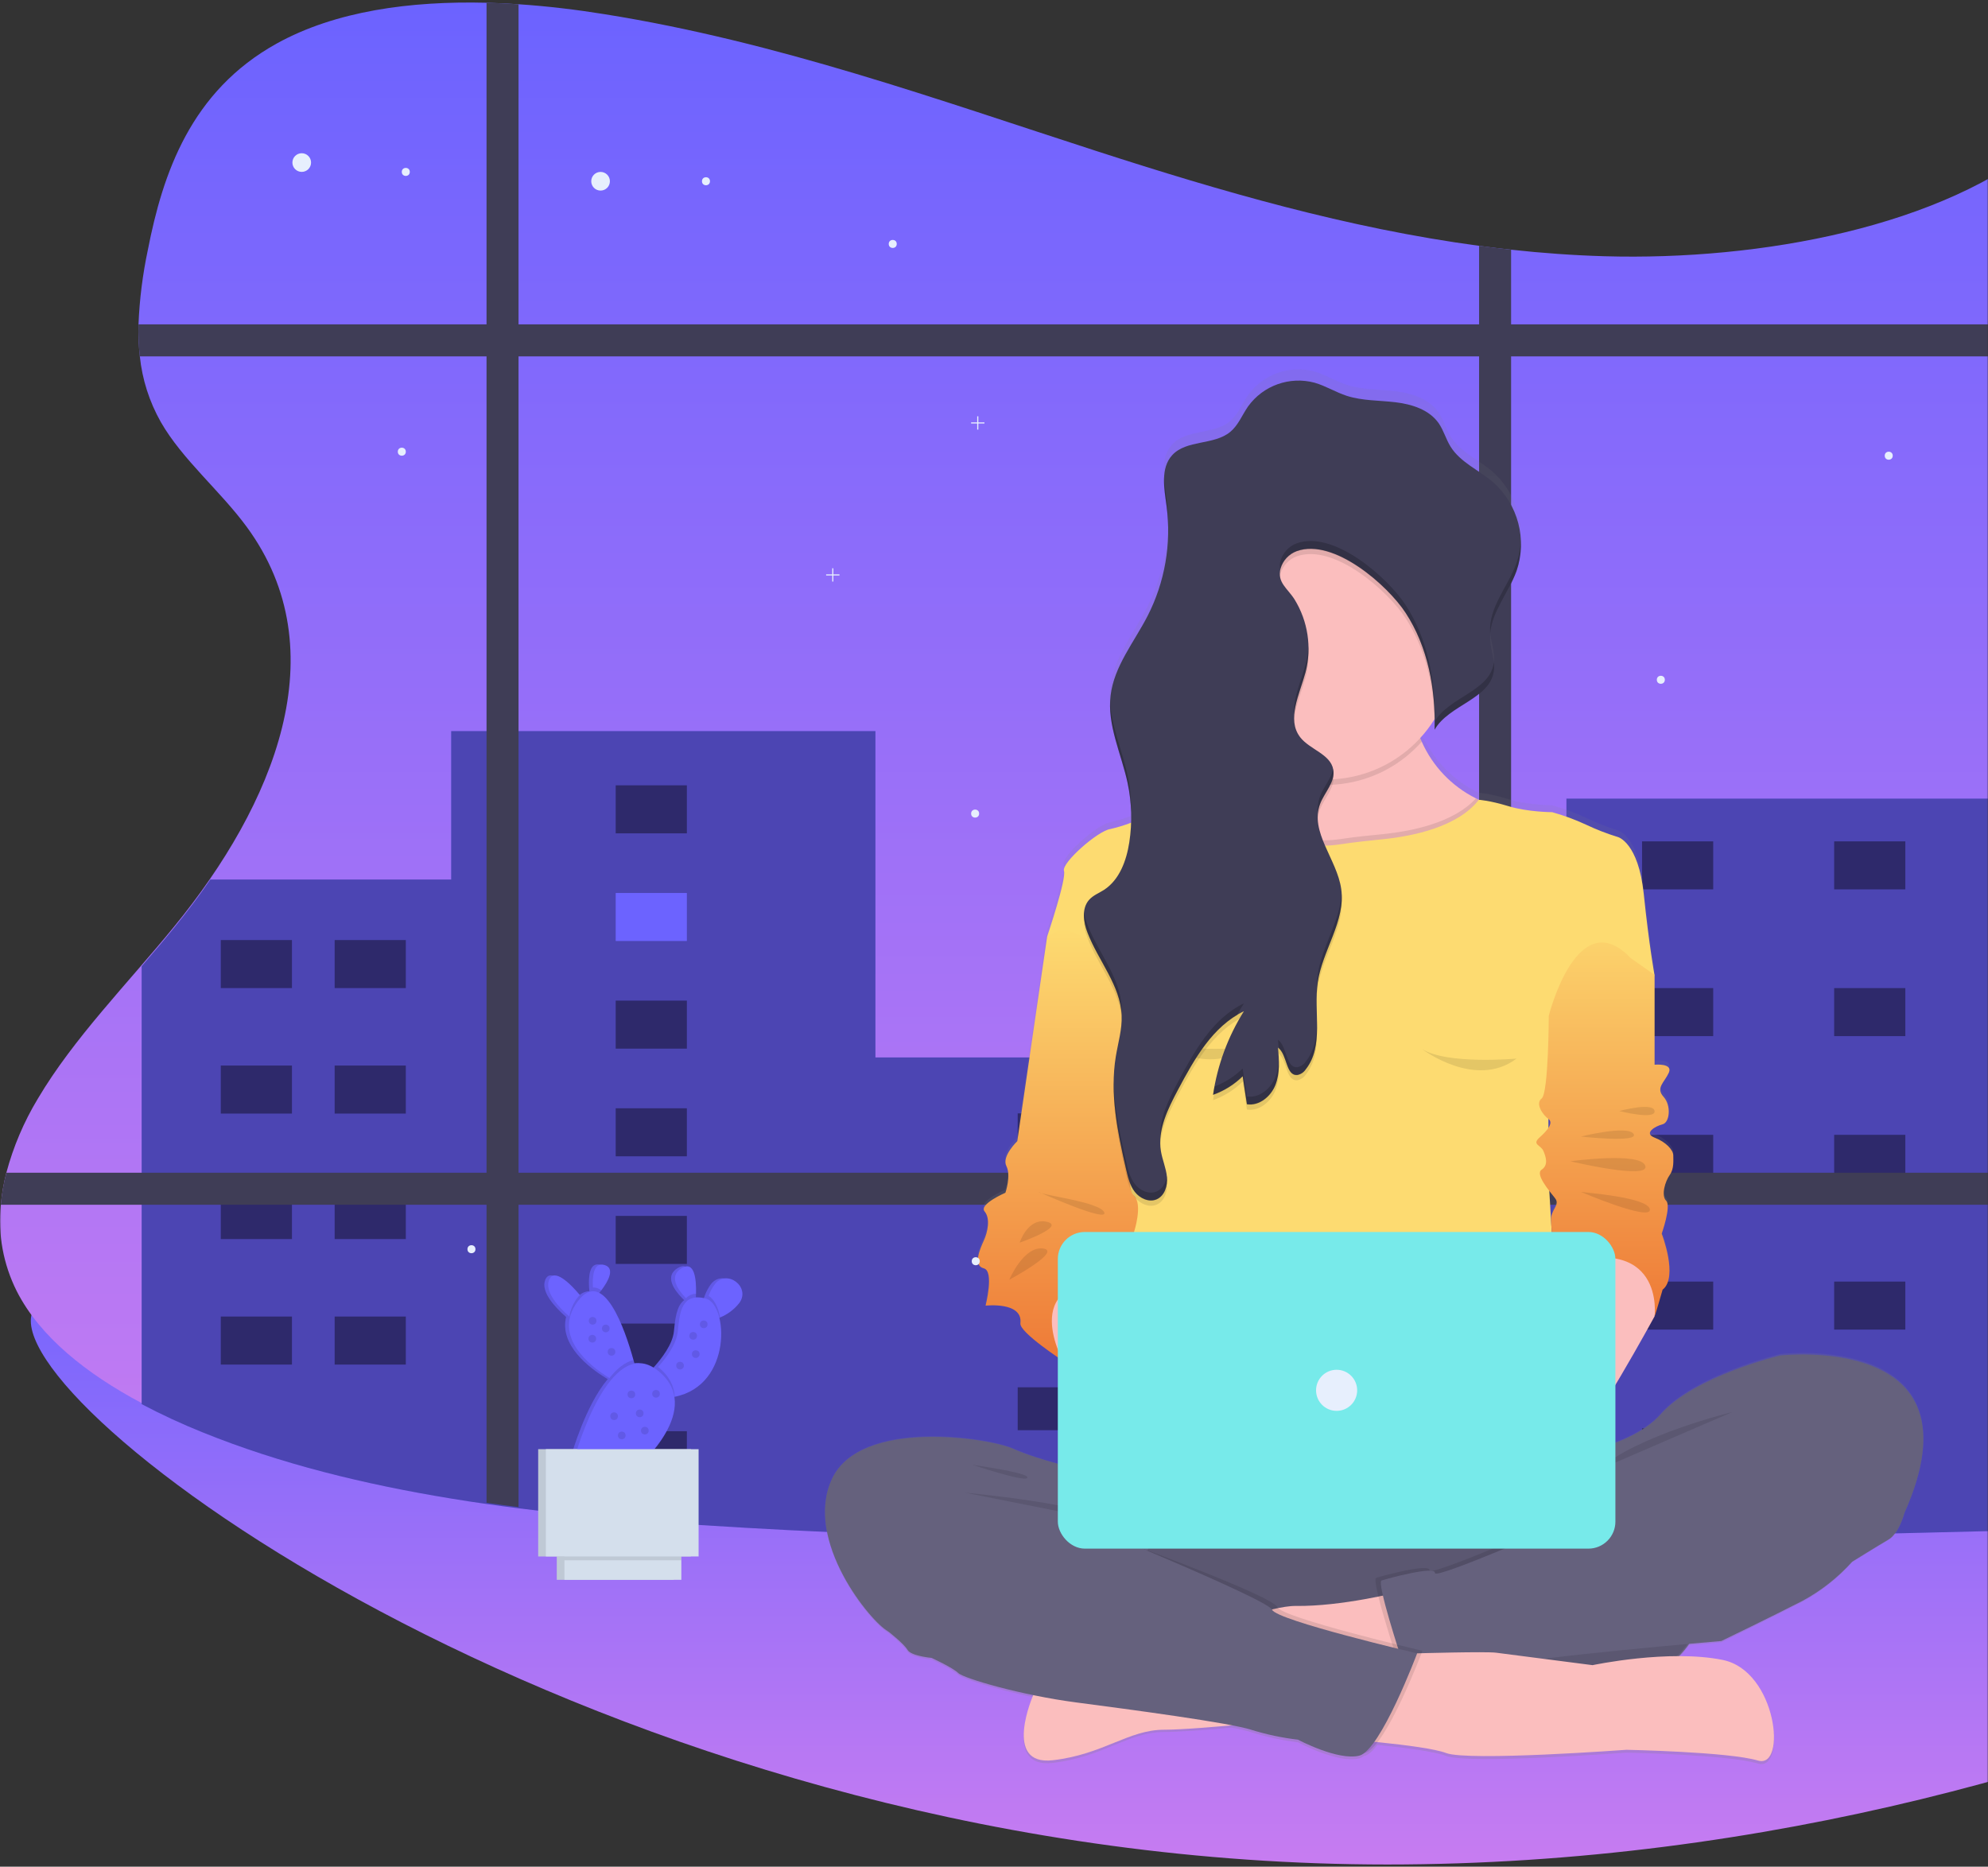 <?xml version="1.0" encoding="UTF-8"?>
<svg width="771px" height="724px" viewBox="0 0 771 724" version="1.1" xmlns="http://www.w3.org/2000/svg" xmlns:xlink="http://www.w3.org/1999/xlink">
    <rect x="0" y="0" width="771" height="724" fill="#333333" stroke="none"/>
    <title>banner</title>
    <defs>
        <rect id="path-1" x="0" y="0" width="771" height="724"></rect>
        <linearGradient x1="50%" y1="0%" x2="50%" y2="100%" id="linearGradient-3">
            <stop stop-color="#6C63FF" offset="0%"></stop>
            <stop stop-color="#C77CF1" offset="100%"></stop>
        </linearGradient>
        <linearGradient x1="50%" y1="0%" x2="50%" y2="100%" id="linearGradient-4">
            <stop stop-color="#6C63FF" offset="0%"></stop>
            <stop stop-color="#C77CF1" offset="100%"></stop>
        </linearGradient>
        <linearGradient x1="50%" y1="100%" x2="50%" y2="0%" id="linearGradient-5">
            <stop stop-color="#808080" stop-opacity="0.251" offset="0%"></stop>
            <stop stop-color="#808080" stop-opacity="0.122" offset="54%"></stop>
            <stop stop-color="#808080" stop-opacity="0.102" offset="100%"></stop>
        </linearGradient>
        <linearGradient x1="50%" y1="0%" x2="50%" y2="100%" id="linearGradient-6">
            <stop stop-color="#FDDB71" offset="0%"></stop>
            <stop stop-color="#EE7A37" offset="100%"></stop>
        </linearGradient>
        <linearGradient x1="50%" y1="0%" x2="50%" y2="100%" id="linearGradient-7">
            <stop stop-color="#FDDB71" offset="0%"></stop>
            <stop stop-color="#EE7A37" offset="100%"></stop>
        </linearGradient>
    </defs>
    <g id="Consumer" stroke="none" stroke-width="1" fill="none" fill-rule="evenodd">
        <g id="banner">
            <mask id="mask-2" fill="white">
                <use xlink:href="#path-1"></use>
            </mask>
            <g id="Mask"></g>
            <g mask="url(#mask-2)" fill-rule="nonzero">
                <path d="M1068.062,522.663 C1068.062,565.48 832.369,723.153 538.013,723.153 C243.657,723.153 11.95,555.125 11.95,512.308 C11.95,469.491 243.658,568.076 538.013,568.076 C832.368,568.076 1068.062,479.807 1068.062,522.663 Z" id="Path" fill="url(#linearGradient-3)"></path>
                <path d="M1070.986,507.29 C1070.339,525.085 1060.429,542.783 1042.345,555.28 C1023.161,568.52 997.434,575.487 971.021,579.936 C966.891,580.631 962.741,581.258 958.601,581.866 C956.488,582.155 954.384,582.445 952.29,582.715 C893.49,590.435 833.459,591.915 773.706,593.33 C711.206,594.874 648.641,596.399 586.07,597.19 L573.66,597.335 C478.723,598.358 383.824,597.499 289.234,592.114 C259.879,590.454 230.234,588.254 201.129,584.548 C196.98,584.04 192.843,583.484 188.719,582.879 C150.119,577.35 112.667,568.867 78.544,555.096 C70.49,551.882 62.613,548.243 54.944,544.196 C33.508,532.815 15.433,518.427 6.488,500.77 C1.285,490.418 -0.857,478.797 0.312,467.27 C0.695,463.079 1.414,458.926 2.464,454.85 C5.154,444.763 9.257,435.107 14.652,426.17 C28.587,402.605 49.518,381.481 67.563,359.353 C106.086,312.193 131.176,252.604 95.625,204.267 C85.425,190.381 70.68,178.212 62.371,163.689 C57.926,155.842 55.152,147.16 54.226,138.189 C53.775,134.065 53.604,129.916 53.715,125.769 C54.109,116.084 55.32,106.45 57.334,96.969 C63.124,67.324 73.942,35.363 107.35,16.869 C130.15,4.247 159.219,0.329 188.69,1.069 C192.823,1.166 196.96,1.359 201.1,1.648 C212.4,2.391 223.633,3.761 234.48,5.508 C301.49,16.208 363.337,38.569 425.773,58.757 C473.309,74.12 522.544,88.489 573.631,95.34 C577.761,95.89 581.891,96.402 586.041,96.845 C598.017,98.157 610.099,99.026 622.277,99.383 C682.889,101.12 753.605,87.996 793.855,53.912 C832.735,20.967 905.655,18.312 958.572,37.989 L959.363,38.289 C963.345,39.807 967.205,41.44 970.943,43.189 C1009.943,61.524 1036.062,92.925 1039.743,125.784 C1040.204,129.865 1040.314,133.978 1040.071,138.078 C1040.076,138.12 1040.076,138.161 1040.071,138.203 C1037.543,178.627 1004.501,212.576 970.948,246.583 C966.798,250.783 962.639,254.983 958.528,259.205 C947.643,270.38 937.095,281.641 927.947,293.231 C923.771,298.484 919.93,303.995 916.447,309.731 C913.245,315.022 910.51,320.582 908.273,326.348 C905.913,332.317 904.397,338.586 903.767,344.973 C902.826,354.129 904.499,363.363 908.592,371.607 L908.679,371.8 C917.634,389.556 936.587,402.14 958.531,413.3 C962.574,415.365 966.731,417.372 970.951,419.36 C994.751,430.593 1020.388,441.024 1039.881,454.892 C1045.136,458.547 1050.04,462.682 1054.53,467.244 C1056.358,469.136 1058.084,471.124 1059.702,473.198 C1066.82,482.191 1070.78,493.277 1070.973,504.744 C1070.986,505.052 1070.986,506.711 1070.986,507.29 Z" id="Path" fill="url(#linearGradient-4)"></path>
                <path d="M1040.126,138.098 C1040.131,138.14 1040.131,138.181 1040.126,138.223 L54.227,138.223 C53.776,134.099 53.606,129.95 53.716,125.803 L1039.798,125.803 C1040.252,129.884 1040.369,133.997 1040.126,138.097 L1040.126,138.098 Z" id="Path" fill="#3F3D56"></path>
                <circle id="Oval" fill="#E7EFFD" cx="232.917" cy="70.297" r="3.619"></circle>
                <circle id="Oval" fill="#E7EFFD" cx="117.02" cy="63.05" r="3.619"></circle>
                <circle id="Oval" fill="#E7EFFD" cx="273.795" cy="70.297" r="1.554"></circle>
                <circle id="Oval" fill="#E7EFFD" cx="157.377" cy="66.678" r="1.554"></circle>
                <circle id="Oval" fill="#E7EFFD" cx="155.833" cy="175.193" r="1.554"></circle>
                <circle id="Oval" fill="#E7EFFD" cx="346.228" cy="94.615" r="1.554"></circle>
                <path d="M1070.986,505.573 L1070.986,507.291 C1070.494,525.221 1060.564,543.102 1042.345,555.691 C1023.161,568.931 997.434,575.898 971.021,580.347 C966.891,581.042 962.741,581.669 958.601,582.277 C956.488,582.566 954.384,582.856 952.29,583.126 C937.815,585.056 923.263,586.533 908.662,587.768 C889.072,589.428 869.386,590.576 849.681,591.425 C824.381,592.535 799.028,593.162 773.706,593.789 C724.206,595.005 674.677,596.221 625.095,597.06 L607.503,597.349 L586.041,597.638 L573.631,597.783 C495.465,598.613 417.416,598.188 339.501,595.004 C334.316,594.798 329.14,594.573 323.974,594.328 C312.394,593.82 300.814,593.231 289.234,592.562 C266.026,591.25 242.634,589.59 219.493,587.129 C213.356,586.486 207.244,585.775 201.158,584.996 C197.009,584.488 192.872,583.932 188.748,583.327 C184.155,582.684 179.581,581.984 175.026,581.227 C141.251,575.707 108.643,567.717 78.574,555.539 C70.512,552.304 62.623,548.652 54.941,544.597 L54.941,374.756 C59.226,369.786 63.481,364.816 67.573,359.789 C72.495,353.748 77.223,347.524 81.566,341.135 L174.979,341.135 L174.979,283.573 L339.512,283.573 L339.512,410.123 L607.504,410.123 L607.504,309.763 L916.692,309.763 C913.55,314.884 910.841,320.259 908.592,325.83 L908.592,326.37 L908.241,326.37 C905.881,332.339 904.365,338.608 903.735,344.995 C902.794,354.151 904.467,363.385 908.56,371.629 L908.56,372.034 L908.647,372.227 C917.602,389.983 936.555,402.567 958.499,413.727 C962.542,415.792 966.699,417.799 970.919,419.787 C994.475,430.904 1019.854,441.249 1039.27,454.913 L1039.849,455.318 C1044.961,458.864 1049.745,462.863 1054.141,467.265 C1054.286,467.4 1054.411,467.535 1054.541,467.67 C1056.369,469.562 1058.095,471.55 1059.713,473.624 C1066.743,482.51 1070.699,493.438 1070.986,504.765 C1070.986,505.052 1070.986,505.312 1070.986,505.573 Z" id="Path" fill="#6C63FF"></path>
                <path d="M1070.986,505.573 L1070.986,507.291 C1070.494,525.221 1060.564,543.102 1042.345,555.691 C1023.161,568.931 997.434,575.898 971.021,580.347 C966.891,581.042 962.741,581.669 958.601,582.277 C956.488,582.566 954.384,582.856 952.29,583.126 C937.815,585.056 923.263,586.533 908.662,587.768 C889.072,589.428 869.386,590.576 849.681,591.425 C824.381,592.535 799.028,593.162 773.706,593.789 C724.206,595.005 674.677,596.221 625.095,597.06 L607.503,597.349 L586.041,597.638 L573.631,597.783 C495.465,598.613 417.416,598.188 339.501,595.004 C334.316,594.798 329.14,594.573 323.974,594.328 C312.394,593.82 300.814,593.231 289.234,592.562 C266.026,591.25 242.634,589.59 219.493,587.129 C213.356,586.486 207.244,585.775 201.158,584.996 C197.009,584.488 192.872,583.932 188.748,583.327 C184.155,582.684 179.581,581.984 175.026,581.227 C141.251,575.707 108.643,567.717 78.574,555.539 C70.512,552.304 62.623,548.652 54.941,544.597 L54.941,374.756 C59.226,369.786 63.481,364.816 67.573,359.789 C72.495,353.748 77.223,347.524 81.566,341.135 L174.979,341.135 L174.979,283.573 L339.512,283.573 L339.512,410.123 L607.504,410.123 L607.504,309.763 L916.692,309.763 C913.55,314.884 910.841,320.259 908.592,325.83 L908.592,326.37 L908.241,326.37 C905.881,332.339 904.365,338.608 903.735,344.995 C902.794,354.151 904.467,363.385 908.56,371.629 L908.56,372.034 L908.647,372.227 C917.602,389.983 936.555,402.567 958.499,413.727 C962.542,415.792 966.699,417.799 970.919,419.787 C994.475,430.904 1019.854,441.249 1039.27,454.913 L1039.849,455.318 C1044.961,458.864 1049.745,462.863 1054.141,467.265 C1054.286,467.4 1054.411,467.535 1054.541,467.67 C1056.369,469.562 1058.095,471.55 1059.713,473.624 C1066.743,482.51 1070.699,493.438 1070.986,504.765 C1070.986,505.052 1070.986,505.312 1070.986,505.573 Z" id="Path" fill="#000000" opacity="0.3"></path>
                <rect id="Rectangle" fill="#000000" opacity="0.4" x="85.628" y="364.604" width="27.599" height="18.625"></rect>
                <rect id="Rectangle" fill="#000000" opacity="0.4" x="129.787" y="364.604" width="27.599" height="18.625"></rect>
                <rect id="Rectangle" fill="#000000" opacity="0.4" x="636.83" y="326.323" width="27.599" height="18.625"></rect>
                <rect id="Rectangle" fill="#000000" opacity="0.4" x="711.338" y="326.323" width="27.599" height="18.625"></rect>
                <rect id="Rectangle" fill="#000000" opacity="0.4" x="636.83" y="383.239" width="27.599" height="18.625"></rect>
                <rect id="Rectangle" fill="#000000" opacity="0.4" x="711.338" y="383.239" width="27.599" height="18.625"></rect>
                <rect id="Rectangle" fill="#000000" opacity="0.4" x="636.83" y="440.145" width="27.599" height="18.625"></rect>
                <rect id="Rectangle" fill="#000000" opacity="0.4" x="711.338" y="440.145" width="27.599" height="18.625"></rect>
                <rect id="Rectangle" fill="#000000" opacity="0.4" x="636.83" y="497.061" width="27.599" height="18.625"></rect>
                <rect id="Rectangle" fill="#000000" opacity="0.4" x="711.338" y="497.061" width="27.599" height="18.625"></rect>
                <rect id="Rectangle" fill="#000000" opacity="0.4" x="636.83" y="553.977" width="27.599" height="18.625"></rect>
                <rect id="Rectangle" fill="#000000" opacity="0.4" x="711.338" y="553.977" width="27.599" height="18.625"></rect>
                <rect id="Rectangle" fill="#000000" opacity="0.4" x="238.784" y="304.591" width="27.599" height="18.625"></rect>
                <rect id="Rectangle" fill="#6C63FF" x="238.784" y="346.346" width="27.599" height="18.625"></rect>
                <rect id="Rectangle" fill="#000000" opacity="0.4" x="238.784" y="388.093" width="27.599" height="18.625"></rect>
                <rect id="Rectangle" fill="#000000" opacity="0.4" x="238.784" y="429.848" width="27.599" height="18.625"></rect>
                <rect id="Rectangle" fill="#000000" opacity="0.4" x="238.784" y="471.594" width="27.599" height="18.625"></rect>
                <rect id="Rectangle" fill="#000000" opacity="0.4" x="238.784" y="513.35" width="27.599" height="18.625"></rect>
                <rect id="Rectangle" fill="#000000" opacity="0.4" x="238.784" y="555.096" width="27.599" height="18.625"></rect>
                <rect id="Rectangle" fill="#000000" opacity="0.4" x="85.628" y="413.279" width="27.599" height="18.625"></rect>
                <rect id="Rectangle" fill="#000000" opacity="0.4" x="129.787" y="413.279" width="27.599" height="18.625"></rect>
                <rect id="Rectangle" fill="#000000" opacity="0.4" x="85.628" y="461.954" width="27.599" height="18.625"></rect>
                <rect id="Rectangle" fill="#000000" opacity="0.4" x="129.787" y="461.954" width="27.599" height="18.625"></rect>
                <rect id="Rectangle" fill="#000000" opacity="0.4" x="85.628" y="510.629" width="27.599" height="18.625"></rect>
                <rect id="Rectangle" fill="#000000" opacity="0.4" x="129.787" y="510.629" width="27.599" height="18.625"></rect>
                <rect id="Rectangle" fill="#000000" opacity="0.4" x="394.691" y="431.827" width="137.977" height="16.646"></rect>
                <rect id="Rectangle" fill="#000000" opacity="0.4" x="394.691" y="484.941" width="137.977" height="16.646"></rect>
                <rect id="Rectangle" fill="#000000" opacity="0.4" x="394.691" y="538.064" width="137.977" height="16.646"></rect>
                <path d="M201.101,1.666 L201.101,584.529 C196.952,584.021 192.815,583.465 188.691,582.86 L188.691,1.086 C192.831,1.166 196.961,1.376 201.101,1.666 Z" id="Path" fill="#3F3D56"></path>
                <path d="M586.042,96.849 L586.042,597.209 L573.632,597.354 L573.632,95.329 C577.765,95.889 581.902,96.396 586.042,96.849 Z" id="Path" fill="#3F3D56"></path>
                <path d="M1054.533,467.262 L0.312,467.262 C0.695,463.071 1.414,458.918 2.464,454.842 L1039.922,454.842 C1045.171,458.515 1050.062,462.673 1054.533,467.262 L1054.533,467.262 Z" id="Path" fill="#3F3D56"></path>
                <polygon id="Path" fill="#E7EFFD" points="325.567 222.768 323.193 222.768 323.193 220.394 322.768 220.394 322.768 222.768 320.395 222.768 320.395 223.193 322.769 223.193 322.769 225.567 323.194 225.567 323.194 223.193 325.568 223.193"></polygon>
                <polygon id="Path" fill="#E7EFFD" points="381.798 163.825 379.424 163.825 379.424 161.451 378.986 161.451 378.986 163.825 376.626 163.825 376.626 164.259 378.986 164.259 378.986 166.623 379.42 166.623 379.42 164.259 381.794 164.259"></polygon>
                <circle id="Oval" fill="#E7EFFD" cx="378.18" cy="315.554" r="1.554"></circle>
                <circle id="Oval" fill="#E7EFFD" cx="732.501" cy="176.747" r="1.554"></circle>
                <circle id="Oval" fill="#E7EFFD" cx="644.116" cy="263.655" r="1.554"></circle>
                <path d="M690.333,525.162 C690.333,525.162 657.224,533.172 644.119,548.162 C639.728,553.17 633.219,556.779 626.488,559.356 L626.488,536.746 C634.063,524.027 641.696,509.88 641.696,509.88 C642.043,509.185 644.803,499.429 644.803,499.429 C651.018,494.546 644.456,477.485 644.456,477.485 C644.456,477.485 648.256,466.685 646.183,464.593 C644.11,462.501 645.836,456.931 647.563,454.493 C649.29,452.055 648.943,448.915 648.943,446.831 C648.943,444.747 646.183,441.601 641.696,439.864 C637.209,438.127 642.043,435.338 644.803,434.634 C647.563,433.93 648.258,427.319 645.15,423.834 C642.042,420.349 645.497,418.266 647.215,414.434 C648.933,410.602 641.666,411.298 641.666,411.298 L641.666,376.069 L641.666,376.069 C641.666,376.069 639.591,364.576 637.526,344.369 C635.461,324.162 627.519,322.077 627.519,322.077 C623.265,320.756 619.114,319.124 615.099,317.194 C610.873,315.213 606.492,313.583 601.999,312.321 C601.999,312.321 592.687,312.321 585.092,309.986 C577.497,307.651 573.56,307.486 573.56,307.486 L572.315,306.868 C562.975,302.118 555.576,294.271 551.384,284.668 C551.172,284.185 550.979,283.703 550.784,283.24 C552.846,280.98 554.691,278.531 556.294,275.925 L556.294,279.959 L556.294,279.959 L556.294,280.046 C561.794,270.328 577.756,268.109 579.271,257.011 C579.34,256.506 579.375,255.996 579.377,255.486 L579.377,254.299 C579.177,251.199 578.113,248.113 577.91,244.987 C577.842,244.091 577.842,243.191 577.91,242.295 L577.91,242.353 C578.624,233.736 585.119,226.237 588.091,217.871 C588.891,215.621 589.412,213.281 589.645,210.904 L589.645,210.836 C589.722,210.122 589.77,209.398 589.79,208.674 L589.79,206.638 C589.607,197.641 585.713,189.119 579.03,183.092 C573.53,178.315 566.263,175.314 562.451,169.07 C560.675,166.17 559.807,162.74 557.867,159.941 C554.219,154.653 547.522,152.501 541.182,151.741 C534.842,150.981 528.328,151.23 522.268,149.241 C517.968,147.832 514.068,145.333 509.723,144.078 C500.034,141.485 489.754,145.192 483.948,153.371 C481.661,156.71 480.165,160.705 477.077,163.311 C470.756,168.657 460.035,166.341 454.496,172.498 C451.456,175.885 451.109,180.498 451.476,185.207 L451.476,185.381 C451.493,185.746 451.528,186.11 451.582,186.471 L451.582,186.982 C451.572,187.168 451.595,187.354 451.65,187.532 C451.843,189.221 452.084,190.9 452.297,192.521 C452.312,192.77 452.341,193.018 452.384,193.264 L452.558,194.779 C452.572,195.147 452.606,195.514 452.658,195.879 C452.697,196.246 452.726,196.844 452.758,197.249 C452.76,197.61 452.783,197.971 452.826,198.33 C453.445,211.19 450.718,223.991 444.913,235.483 C439.692,245.722 431.934,255.159 430.583,266.595 C430.373,268.469 430.321,270.357 430.429,272.24 L430.429,272.906 C430.429,273.128 430.487,273.582 430.516,273.919 C430.545,274.256 430.593,274.701 430.641,275.087 C430.656,275.311 430.685,275.533 430.728,275.753 C430.796,276.264 430.873,276.776 430.96,277.297 L431.018,277.625 C432.388,285.425 435.496,293.065 437.146,300.94 C437.765,303.844 438.177,306.789 438.381,309.751 C438.376,309.77 438.376,309.79 438.381,309.809 C438.439,310.774 438.487,311.691 438.516,312.636 L438.516,316.496 C435.896,317.503 433.211,318.328 430.478,318.966 C425.653,319.661 411.496,332.206 412.529,335.371 C413.562,338.536 406.199,360.461 405.996,361.127 L405.996,361.127 L394.416,441.227 C394.416,441.227 388.269,447.152 390.189,450.983 C392.109,454.814 389.813,461.434 389.813,461.434 C389.813,461.434 379.43,465.96 381.736,468.749 C384.042,471.538 382.991,476.759 381.408,480.242 C379.825,483.725 377.23,489.998 381.408,491.042 C385.586,492.086 382.122,505.681 382.122,505.681 C382.122,505.681 396.684,504.002 395.632,512.648 C395.285,515.398 405.813,522.964 410.204,525.994 L410.204,567.624 C404.323,566.086 398.56,564.128 392.959,561.766 C383.994,557.587 333.63,549.578 322.591,573.616 C311.552,597.654 337.771,629.702 344.323,633.186 C344.323,633.186 350.538,638.059 351.918,640.501 C353.298,642.943 361.23,643.637 361.23,643.637 C361.23,643.637 369.51,647.497 371.575,649.553 C373.1,651.097 385.712,655.102 400.66,658.238 L400.66,658.238 C400.66,658.238 388.588,686.03 408.284,683.743 C427.98,681.456 437.572,671.758 451.458,671.758 C457.007,671.758 467.313,670.976 477.687,670.05 C480.293,670.511 482.87,671.12 485.407,671.874 C491.252,673.712 497.254,675.004 503.337,675.734 C503.337,675.734 518.864,684.091 527.144,681.997 C527.827,681.805 528.463,681.477 529.016,681.032 L529.209,681.032 C530.714,680.656 532.423,679.102 534.198,676.757 C544.552,677.819 556.398,679.324 560.798,681.042 C569.377,684.352 630.742,679.768 630.742,679.768 C630.742,679.768 670.384,680.55 681.742,683.985 C693.1,687.42 689.066,648.907 668.106,644.574 C662.511,643.452 656.819,642.89 651.113,642.895 C652.565,641.398 653.891,639.784 655.079,638.07 C662.625,637.385 667.624,636.96 667.624,636.96 C667.624,636.96 687.624,627.204 699.016,621.279 C706.286,617.324 712.816,612.14 718.316,605.955 C718.316,605.955 728.316,599.683 732.453,597.27 C736.59,594.857 738.658,586.819 738.658,586.819 C770.011,515.744 690.333,525.162 690.333,525.162 Z M600.507,436.011 L600.507,432.498 C601.626,433.289 601.462,434.534 600.507,435.998 L600.507,436.011 Z M600.835,460.648 C601.675,461.748 602.485,462.748 603.064,463.548 C605.293,466.448 601.264,467.794 601.549,472.59 C601.617,473.661 601.713,475.157 601.81,476.817 L601.81,476.817 C601.385,469.898 601.038,464.204 600.835,460.643 L600.835,460.648 Z" id="Shape" fill="url(#linearGradient-5)"></path>
                <path d="M421.286,570.585 C421.286,570.585 401.986,566.098 393.002,561.958 C384.018,557.818 333.673,549.886 322.631,573.697 C311.589,597.508 337.811,629.223 344.363,632.678 C350.915,636.133 414.731,588.853 414.731,588.853 L465.066,610.083 L474.716,577.138 L421.286,570.585 Z" id="Path" fill="#65617D"></path>
                <rect id="Rectangle" fill="#65617D" x="442.584" y="577.137" width="219.124" height="76.226" rx="36.83"></rect>
                <path d="M661.708,615.245 C661.715,622.743 659.506,630.075 655.358,636.321 C653.948,638.438 652.331,640.409 650.533,642.208 C643.394,649.369 633.695,653.389 623.584,653.378 L480.702,653.378 C467.037,653.447 454.381,646.197 447.528,634.375 C440.676,622.552 440.676,607.967 447.528,596.144 C454.381,584.322 467.037,577.072 480.702,577.141 L623.59,577.141 C644.638,577.141 661.702,594.202 661.708,615.25 L661.708,615.245 Z" id="Path" fill="#000000" opacity="0.1"></path>
                <path d="M542.404,617.474 C542.404,617.474 520.431,623.119 502.504,622.868 C484.577,622.617 400.704,657.468 400.704,657.468 C400.704,657.468 388.632,684.99 408.328,682.713 C428.024,680.436 437.616,670.882 451.502,670.882 C465.388,670.882 509.074,666.057 509.074,666.057 L551.11,635.003 L542.404,617.474 Z" id="Path" fill="#FBBEBE"></path>
                <path d="M556.156,357.762 L516.745,365.53 L514.188,366.041 C514.188,366.041 483.028,357.761 481.995,357.066 C480.962,356.371 452.678,318.266 452.678,318.266 C452.678,318.266 466.978,318.42 478.212,311.945 C478.617,311.713 479.012,311.462 479.412,311.221 C484.35,308.241 488.101,303.64 490.024,298.202 C490.224,297.633 490.4,297.044 490.564,296.426 C491.764,291.813 491.838,286.226 490.236,279.461 C486.376,263.374 495.254,258.945 507.017,259.331 C524.011,259.891 547.142,270.496 547.142,270.496 C547.441,275.909 548.672,281.231 550.78,286.226 C550.963,286.689 551.166,287.191 551.38,287.635 C555.6,297.159 562.999,304.92 572.311,309.589 L573.556,310.207 C574.81,310.807 576.133,311.375 577.503,311.886 C607.552,323.272 556.156,357.762 556.156,357.762 Z" id="Path" fill="#FBBEBE"></path>
                <path d="M551.417,287.635 C535.977,305.115 510.46,309.509 490.062,298.202 C491.762,293.261 492.079,287.114 490.274,279.462 C480.962,240.138 547.209,270.497 547.209,270.497 C547.536,276.421 548.963,282.233 551.417,287.635 L551.417,287.635 Z" id="Path" fill="#000000" opacity="0.1"></path>
                <path d="M563.856,252.702 C563.872,261.995 561.263,271.104 556.329,278.979 C554.723,281.562 552.878,283.988 550.819,286.226 C542.127,295.752 530.054,301.501 517.179,302.244 C516.214,302.312 515.179,302.344 514.179,302.344 C486.748,302.344 464.51,280.106 464.51,252.675 C464.51,225.244 486.748,203.006 514.179,203.006 C541.61,203.006 563.848,225.244 563.848,252.675 L563.856,252.702 Z" id="Path" fill="#FBBEBE"></path>
                <path d="M556.156,357.762 L516.745,365.53 L514.188,366.041 C514.188,366.041 483.028,357.761 481.995,357.066 C480.962,356.371 452.678,318.266 452.678,318.266 C452.678,318.266 466.978,318.42 478.212,311.945 C478.617,311.713 479.012,311.462 479.412,311.221 C482.982,315.081 494.669,325.995 513.033,325.921 C515.391,325.922 517.745,325.751 520.078,325.41 C525.617,324.561 531.205,324.01 536.778,323.48 C547.461,322.361 563.798,319.118 572.378,309.68 L573.623,310.298 C574.877,310.898 576.2,311.466 577.57,311.977 C607.552,323.276 556.156,357.762 556.156,357.762 Z" id="Path" fill="#000000" opacity="0.1"></path>
                <path d="M600.652,458.481 C600.99,466.076 606.519,551.614 606.519,551.614 L434.391,551.614 L435.559,497.757 L436.524,454.679 L436.833,440.542 L438.213,391.568 L433.224,387.168 L406.107,363.273 L406.107,363.273 C406.307,362.636 413.663,340.837 412.64,337.768 C411.617,334.699 425.754,322.251 430.589,321.556 C433.337,320.918 436.039,320.096 438.676,319.095 C446.811,316.195 457.667,312.031 458.864,312.687 C460.553,313.594 477.479,312.021 478.164,311.954 L478.164,311.954 C478.164,311.954 490.651,328.099 512.964,328.002 C515.313,327.99 517.658,327.803 519.98,327.442 C525.519,326.593 531.107,326.042 536.68,325.464 C547.903,324.296 565.35,320.774 573.524,310.217 C573.524,310.217 577.471,310.381 585.056,312.687 C592.641,314.993 601.963,315.003 601.963,315.003 C606.453,316.253 610.835,317.867 615.063,319.828 C619.08,321.735 623.231,323.348 627.483,324.653 C627.483,324.653 635.415,326.718 637.49,346.723 C639.565,366.728 641.659,378.115 641.659,378.115 L600.652,413.637 C600.652,413.637 600.314,450.857 600.652,458.481 Z" id="Path" fill="#FDDB71"></path>
                <polygon id="Path" fill="#FBBEBE" points="406.116 518.156 412.147 527.816 434.738 535.777 450.265 507.464 435.954 497.804 413.016 488.839 399.916 496.424"></polygon>
                <path d="M598.926,565.75 C598.926,565.75 631.003,563.337 644.117,548.505 C657.231,533.673 690.326,525.741 690.326,525.741 C690.326,525.741 770.007,516.429 738.576,586.797 C738.576,586.797 736.511,594.729 732.376,597.142 C728.241,599.555 718.239,605.769 718.239,605.769 L595.846,595.077 L598.926,565.75 Z" id="Path" fill="#65617D"></path>
                <path d="M661.708,615.245 C661.715,622.743 659.506,630.075 655.358,636.321 C634.765,638.145 589.158,642.43 579.615,645.093 C567.89,648.345 544.161,642.68 541.565,642.044 L541.324,641.986 C541.324,641.986 536.75,628.109 534.569,619.231 C533.604,615.197 533.092,612.196 533.729,611.974 C535.804,611.289 554.776,606.107 554.429,609.074 C554.082,612.041 611.364,586.826 611.364,586.826 L613.12,608.905 C618.939,615.564 661.708,605.663 661.708,615.245 Z" id="Path" fill="#000000" opacity="0.1"></path>
                <path d="M720.689,596.795 L718.276,605.77 C712.765,611.901 706.236,617.034 698.976,620.94 C687.589,626.807 667.584,636.467 667.584,636.467 C667.584,636.467 594.118,642.672 581.698,646.117 C569.278,649.562 543.407,643.01 543.407,643.01 C543.407,643.01 533.757,613.693 535.822,612.998 C537.887,612.303 556.859,607.14 556.522,610.098 C556.185,613.056 613.457,587.845 613.457,587.845 L720.689,596.795 Z" id="Path" fill="#65617D"></path>
                <path d="M516.137,674.13 C516.137,674.13 552.248,676.649 560.837,679.92 C569.426,683.191 630.781,678.665 630.781,678.665 C630.781,678.665 670.423,679.437 681.781,682.834 C693.139,686.231 689.105,648.094 668.145,643.819 C647.185,639.544 617.645,645.836 617.645,645.836 C617.645,645.836 584.314,641.542 580.27,641.011 C576.226,640.48 549.602,641.252 549.602,641.252 L516.137,674.13 Z" id="Path" fill="#FBBEBE"></path>
                <path d="M374.233,578.932 C374.233,578.932 421.962,583.226 435.086,591.052 L374.233,578.932 Z" id="Path" fill="#000000" opacity="0.1"></path>
                <path d="M671.937,547.627 C671.937,547.627 634.562,556.717 619.914,570.092 L671.937,547.627 Z" id="Path" fill="#000000" opacity="0.1"></path>
                <path d="M377.012,568.076 C377.774,568.327 398.985,571.106 398.474,573.123 C397.963,575.14 377.012,568.076 377.012,568.076 Z" id="Path" fill="#000000" opacity="0.1"></path>
                <path d="M343.68,621.286 L346.44,631.64 C346.44,631.64 352.64,636.465 354.025,638.878 C355.41,641.291 363.337,641.985 363.337,641.985 C363.337,641.985 371.617,645.777 373.692,647.843 C375.767,649.909 398.174,656.47 419.221,659.23 C440.268,661.99 479.235,667.162 487.514,669.922 C493.364,671.736 499.369,673.005 505.453,673.714 C505.453,673.714 520.97,681.994 529.253,679.929 C537.536,677.864 551.67,640.258 551.67,640.258 C551.67,640.258 497.176,627.501 495.449,623.358 C493.722,619.215 441.293,599.908 441.293,599.908 L410.249,600.641 L343.68,621.286 Z" id="Path" fill="#000000" opacity="0.1"></path>
                <path d="M341.606,622.318 L344.366,632.673 C344.366,632.673 350.581,637.498 351.961,639.911 C353.341,642.324 361.273,643.018 361.273,643.018 C361.273,643.018 369.553,646.81 371.618,648.885 C373.683,650.96 396.11,657.503 417.147,660.262 C438.184,663.021 477.17,668.194 485.447,670.954 C491.295,672.763 497.297,674.029 503.377,674.737 C503.377,674.737 518.904,683.007 527.184,680.937 C535.464,678.867 549.601,641.266 549.601,641.266 C549.601,641.266 495.101,628.509 493.38,624.366 C491.659,620.223 414.734,588.852 414.734,588.852 L390.609,583.332 L341.606,622.318 Z" id="Path" fill="#65617D"></path>
                <path d="M412.138,359.827 L406.107,363.282 L394.527,442.615 C394.527,442.615 388.38,448.482 390.3,452.265 C392.22,456.048 389.924,462.61 389.924,462.61 C389.924,462.61 379.541,467.097 381.847,469.857 C384.153,472.617 383.102,477.789 381.519,481.234 C379.936,484.679 377.341,490.884 381.519,491.926 C385.697,492.968 382.233,506.401 382.233,506.401 C382.233,506.401 396.795,504.741 395.743,513.291 C395.309,516.746 412.206,527.766 412.206,527.766 C412.206,527.766 393.006,492.929 436.022,497.754 L439.722,478.116 C439.722,478.116 443.422,467.057 439.722,463.641 C436.022,460.225 440.552,443.81 440.552,443.81 L441.363,372.583 L412.138,359.827 Z" id="Path" fill="url(#linearGradient-6)"></path>
                <path d="M402.768,462.282 C403.53,463.546 426.758,466.142 428.273,470.263 C429.788,474.384 402.768,462.282 402.768,462.282 Z" id="Path" fill="#000000" opacity="0.1"></path>
                <path d="M395.443,481.978 C395.443,481.978 398.599,472.125 406.058,473.891 C413.517,475.657 395.443,481.978 395.443,481.978 Z" id="Path" fill="#000000" opacity="0.1"></path>
                <path d="M391.41,496.366 C391.41,496.366 396.959,483.232 404.534,484.246 C412.109,485.26 391.41,496.366 391.41,496.366 Z" id="Path" fill="#000000" opacity="0.1"></path>
                <path d="M644.114,496.077 L641.692,510.552 C641.692,510.552 616.862,556.091 612.375,556.776 C607.888,557.461 583.425,526.427 583.425,526.427 L576.873,496.068 L602.668,491.175 L614.123,479.856 C614.123,479.856 643.073,482.625 644.114,496.077 Z" id="Path" fill="#FBBEBE"></path>
                <path d="M632.381,371.562 L641.693,378.114 L641.693,412.95 C641.693,412.95 648.94,412.255 647.213,416.057 C645.486,419.859 642.041,421.915 645.148,425.369 C648.255,428.823 647.56,435.369 644.801,436.061 C642.042,436.753 637.216,439.506 641.694,441.233 C646.172,442.96 648.941,446.058 648.941,448.133 C648.941,450.208 649.288,453.305 647.561,455.718 C645.834,458.131 644.116,463.65 646.181,465.725 C648.246,467.8 644.454,478.482 644.454,478.482 C644.454,478.482 651.016,495.389 644.801,500.214 C644.801,500.214 642.041,509.864 641.694,510.559 C641.694,510.559 646.046,476.986 602.65,491.182 C602.65,491.182 601.85,478.382 601.55,473.648 C601.25,468.914 605.294,467.52 603.065,464.693 C600.836,461.866 595.258,455.371 597.893,453.653 C600.528,451.935 599.62,448.828 598.578,446.406 C597.536,443.984 593.898,443.994 597.198,441.06 C600.498,438.126 602.457,435.376 600.518,433.996 C598.579,432.616 595.21,428.119 597.893,426.054 C600.576,423.989 600.653,393.977 600.653,393.977 C600.653,393.977 611.691,349.83 632.381,371.562 Z" id="Path" fill="url(#linearGradient-7)"></path>
                <path d="M628,430.91 C628,430.91 641.259,427.31 641.693,430.91 C642.127,434.51 628,430.91 628,430.91 Z" id="Path" fill="#000000" opacity="0.1"></path>
                <path d="M613.101,440.82 C613.101,440.82 631.282,436.275 633.549,439.807 C635.816,443.339 613.101,440.82 613.101,440.82 Z" id="Path" fill="#000000" opacity="0.1"></path>
                <path d="M609.057,450.412 C609.057,450.412 636.328,446.62 638.094,452.178 C639.86,457.736 609.057,450.412 609.057,450.412 Z" id="Path" fill="#000000" opacity="0.1"></path>
                <path d="M613.101,462.282 C614.114,462.533 639.359,464.299 639.861,469.095 C640.363,473.891 613.101,462.282 613.101,462.282 Z" id="Path" fill="#000000" opacity="0.1"></path>
                <rect id="Rectangle" fill="#77EAEA" x="410.256" y="477.829" width="216.239" height="122.816" rx="10.47"></rect>
                <circle id="Oval" fill="#E7EFFD" cx="518.376" cy="539.242" r="7.971"></circle>
                <path d="M446.463,402.548 C446.463,402.548 467.191,418.393 483.22,406.321 C483.22,406.321 456.123,408.782 446.463,402.548 Z" id="Path" fill="#000000" opacity="0.1"></path>
                <path d="M551.417,406.814 C551.417,406.814 572.136,422.65 588.164,410.577 C588.164,410.578 561.077,413.048 551.417,406.814 Z" id="Path" fill="#000000" opacity="0.1"></path>
                <path d="M563.856,252.702 C563.872,261.995 561.263,271.104 556.329,278.979 C555.914,265.15 552.662,251.312 545.135,239.761 C538.245,229.146 517.295,210.627 502.897,215.79 C499.842,216.909 497.505,219.419 496.605,222.545 C495.177,227.968 499.355,230.265 502.038,234.545 C506.587,241.953 508.365,250.732 507.056,259.326 C506.873,260.483 506.632,261.629 506.332,262.761 C504.064,271.272 498.873,281.009 504.232,287.986 C507.967,292.811 515.995,294.529 517.086,300.531 C517.187,301.098 517.22,301.674 517.186,302.249 C516.935,306.312 513.471,309.892 511.956,313.877 C510.18,318.577 511.184,323.247 513.027,327.966 C515.42,334.123 519.242,340.347 520.168,346.851 C521.094,353.355 519.097,359.396 516.742,365.505 C514.513,371.295 511.917,377.037 511.048,383.068 C509.379,394.532 513.586,407.791 506.368,416.843 C505.634,417.938 504.502,418.704 503.212,418.976 C498.59,419.458 499.352,411.15 495.656,408.361 C496.056,413.186 496.428,418.223 494.691,422.74 C492.954,427.257 488.38,431.097 483.591,430.335 L481.941,419.498 C478.684,422.704 474.764,425.158 470.457,426.687 C472.152,415.163 476.235,404.119 482.442,394.263 C470.293,400.111 463.209,412.772 456.889,424.68 C452.952,432.12 448.87,440.246 450.25,448.554 C450.81,451.941 452.267,455.164 452.585,458.571 C452.903,461.978 451.668,465.963 448.493,467.256 C445.723,468.385 442.493,467.034 440.493,464.776 L440.146,464.361 C439.953,464.11 439.77,463.85 439.596,463.589 C439.251,463.065 438.945,462.517 438.679,461.949 C437.816,459.909 437.169,457.784 436.749,455.609 L436.537,454.644 C433.324,440.544 430.429,426.003 432.783,411.744 C433.651,406.494 435.234,401.283 435.041,395.956 C434.896,392.952 434.284,389.989 433.227,387.174 C430.409,379.28 424.986,372.033 421.898,364.081 C421.864,364.027 421.838,363.968 421.821,363.907 C420.2,359.7 419.399,354.44 422.4,351.063 C423.944,349.316 426.26,348.438 428.19,347.203 C434.19,343.295 436.875,335.874 437.985,328.791 C438.485,325.599 438.736,322.372 438.738,319.141 C446.873,316.241 457.729,312.077 458.926,312.733 C460.615,313.64 477.541,312.067 478.226,312 C483.736,309.038 487.956,304.144 490.076,298.258 C490.276,297.689 490.452,297.1 490.616,296.482 C469.245,284.951 459.345,259.66 467.208,236.685 C475.072,213.711 498.394,199.79 522.348,203.774 C546.302,207.757 563.864,228.475 563.87,252.758 L563.856,252.702 Z" id="Path" fill="#000000" opacity="0.1"></path>
                <path d="M506.332,260.693 C504.055,269.204 498.873,278.941 504.238,285.928 C507.973,290.753 516.001,292.461 517.073,298.473 C517.932,303.298 513.673,307.273 511.958,311.809 C507.866,322.646 518.539,333.3 520.158,344.774 C521.924,357.223 512.853,368.561 511.048,381 C509.379,392.464 513.586,405.714 506.368,414.775 C505.639,415.875 504.504,416.641 503.212,416.908 C498.59,417.4 499.352,409.091 495.656,406.293 C496.056,411.118 496.428,416.155 494.691,420.672 C492.954,425.189 488.38,429.019 483.591,428.267 L481.941,417.42 C478.685,420.627 474.765,423.081 470.457,424.609 C472.153,413.089 476.231,402.049 482.433,392.194 C470.284,398.042 463.21,410.703 456.889,422.601 C452.942,430.041 448.87,438.176 450.24,446.485 C450.8,449.872 452.257,453.085 452.575,456.502 C452.893,459.919 451.658,463.884 448.483,465.187 C445.583,466.393 442.083,464.787 440.136,462.287 C438.189,459.787 437.436,456.603 436.73,453.525 C433.43,439.125 430.351,424.266 432.754,409.694 C433.622,404.435 435.205,399.224 435.012,393.906 C434.597,382.258 425.999,372.676 421.812,361.839 C420.181,357.622 419.39,352.372 422.391,348.995 C423.935,347.248 426.251,346.37 428.181,345.135 C434.174,341.217 436.866,333.806 437.966,326.723 C439.151,319.066 438.932,311.257 437.319,303.679 C434.897,292.34 429.338,281.262 430.719,269.749 C432.07,258.42 439.829,249.079 445.049,238.936 C451.765,225.809 454.343,210.953 452.441,196.331 C451.541,189.531 449.971,181.653 454.583,176.568 C460.122,170.468 470.843,172.768 477.164,167.478 C480.252,164.901 481.748,160.935 484.035,157.635 C489.886,149.518 500.141,145.856 509.81,148.429 C514.153,149.674 518.051,152.144 522.355,153.544 C528.415,155.474 534.9,155.262 541.269,156.024 C547.638,156.786 554.306,158.924 557.954,164.14 C559.884,166.919 560.762,170.306 562.538,173.182 C566.35,179.358 573.616,182.33 579.117,187.068 C588.761,195.666 592.325,209.199 588.169,221.432 C584.888,230.571 577.293,238.657 577.94,248.346 C578.201,252.331 579.87,256.24 579.349,260.187 C577.824,271.178 561.873,273.369 556.363,283 C556.807,267.212 553.777,250.952 545.163,237.722 C538.273,227.107 517.323,208.579 502.925,213.742 C499.874,214.867 497.539,217.374 496.633,220.497 C495.205,225.911 499.383,228.217 502.066,232.497 C507.255,240.927 508.795,251.105 506.332,260.693 Z" id="Path" fill="#3F3D56"></path>
                <g id="Group" opacity="0.2" transform="translate(420.398, 184.939)" fill="#000000">
                    <path d="M18.277,130.45 C18.398,125.491 17.934,120.536 16.897,115.685 C14.842,106.035 10.538,96.585 10.142,86.899 C9.582,97.688 14.629,108.129 16.897,118.744 C17.72,122.594 18.182,126.513 18.277,130.449 L18.277,130.45 Z" id="Path"></path>
                    <path d="M59.387,208.76 C60.227,207.226 61.095,205.701 62.031,204.215 C49.891,210.063 42.808,222.724 36.487,234.632 C32.83,241.512 29.076,249.001 29.635,256.663 C30.098,250.091 33.335,243.684 36.487,237.73 C42.335,226.719 48.84,215.081 59.387,208.76 Z" id="Path"></path>
                    <path d="M32.126,271.166 C31.759,273.772 30.466,276.242 28.092,277.217 C25.192,278.417 21.692,276.817 19.754,274.317 C17.816,271.817 17.042,268.643 16.338,265.555 C13.983,255.268 11.745,244.73 11.513,234.241 C11.281,245.754 13.732,257.353 16.338,268.663 C17.038,271.741 17.805,274.936 19.754,277.425 C21.703,279.914 25.168,281.517 28.092,280.325 C31.267,279.025 32.512,275.056 32.192,271.64 C32.138,271.488 32.115,271.327 32.126,271.166 Z" id="Path"></path>
                    <path d="M87.053,65.389 C86.941,67.866 86.566,70.325 85.934,72.723 C84.255,79.023 80.974,86.011 81.563,92.023 C82.026,86.773 84.535,81.061 85.934,75.801 C86.829,72.406 87.206,68.896 87.053,65.389 Z" id="Path"></path>
                    <path d="M32.618,19.339 C32.698,15.659 32.498,11.978 32.018,8.328 C31.661,5.645 31.207,2.789 31.053,0 C30.831,3.715 31.507,7.72 32.018,11.435 C32.362,14.055 32.563,16.693 32.618,19.335 L32.618,19.339 Z" id="Path"></path>
                    <path d="M96.685,113.629 C96.695,113.543 96.67,113.456 96.617,113.388 C95.884,116.978 92.931,120.259 91.57,123.868 C90.762,126.022 90.471,128.336 90.721,130.623 C90.838,129.374 91.123,128.147 91.57,126.975 C93.278,122.43 97.534,118.416 96.685,113.629 Z" id="Path"></path>
                    <path d="M14.621,205.942 C14.196,194.294 5.608,184.712 1.41,173.875 C0.74,172.169 0.286,170.386 0.059,168.567 C-0.174,171.44 0.29,174.326 1.41,176.982 C5.54,187.674 13.897,197.082 14.573,208.47 C14.621,207.63 14.65,206.781 14.621,205.942 Z" id="Path"></path>
                    <path d="M124.766,49.758 C117.866,39.143 96.926,20.615 82.528,25.778 C79.475,26.902 77.137,29.409 76.228,32.533 C75.888,33.714 75.851,34.962 76.122,36.161 C76.134,35.983 76.17,35.808 76.228,35.64 C77.134,32.514 79.473,30.006 82.528,28.885 C96.928,23.722 117.867,42.279 124.766,52.865 C132.566,64.85 135.777,79.316 135.989,93.665 C136.192,78.272 133.114,62.571 124.766,49.758 Z" id="Path"></path>
                    <path d="M158.927,72.192 C157.412,83.154 141.557,85.364 135.989,94.937 L135.989,98.102 C141.489,88.452 157.451,86.281 158.966,75.289 C159.101,74.209 159.101,73.117 158.966,72.037 C158.958,72.09 158.945,72.142 158.927,72.192 Z" id="Path"></path>
                    <path d="M167.748,33.427 C164.467,42.575 156.872,50.652 157.519,60.351 L157.519,60.776 C158.233,52.236 164.728,44.824 167.7,36.535 C169.038,32.748 169.612,28.733 169.389,24.723 C169.283,27.689 168.73,30.622 167.748,33.423 L167.748,33.427 Z" id="Path"></path>
                    <path d="M85.973,226.825 C85.244,227.927 84.11,228.696 82.817,228.967 C78.195,229.459 78.957,221.15 75.261,218.352 C75.361,219.452 75.444,220.562 75.502,221.672 C78.937,224.644 78.302,232.548 82.817,232.065 C84.111,231.801 85.246,231.034 85.973,229.932 C90.094,224.76 90.489,218.226 90.383,211.442 C90.276,217.093 89.461,222.493 85.973,226.825 Z" id="Path"></path>
                    <path d="M74.287,232.731 C72.531,237.257 67.976,241.088 63.18,240.326 C62.633,236.717 62.086,233.101 61.539,229.479 C58.424,232.536 54.707,234.912 50.625,236.456 C50.413,237.556 50.21,238.666 50.046,239.776 C54.356,238.248 58.279,235.795 61.539,232.587 C62.086,236.209 62.633,239.825 63.18,243.434 C68.005,244.187 72.531,240.365 74.287,235.839 C75.365,232.686 75.795,229.348 75.551,226.025 C75.5,228.315 75.073,230.58 74.287,232.731 Z" id="Path"></path>
                    <path d="M90.653,193.049 C90.281,195.964 90.142,198.903 90.238,201.84 C90.253,199.938 90.392,198.04 90.653,196.156 C92.38,184.296 100.689,173.44 99.936,161.676 C99.27,172.311 92.226,182.241 90.653,193.049 Z" id="Path"></path>
                </g>
                <path d="M275.667,498.142 C274.676,499.503 273.883,500.997 273.312,502.581 C273.167,502.967 273.022,503.411 272.878,503.836 C272.618,503.708 272.342,503.614 272.058,503.556 C270.855,503.25 269.61,503.143 268.372,503.238 C268.372,502.756 268.42,502.273 268.44,501.723 C268.594,496.261 267.948,488.666 262.746,491.88 C257.757,494.987 261.318,500.14 264.541,503.46 C264.821,503.749 265.091,504.01 265.361,504.271 C262.461,506.384 261.868,511.238 261.376,516.324 C260.884,521.41 256.551,526.939 253.714,530.124 C253.434,530.442 253.164,530.732 252.903,531.002 C250.568,529.123 247.537,528.342 244.585,528.86 L244.199,527.451 C241.883,519.084 237.068,504.59 230.93,501.396 L231.741,500.373 C234.347,496.957 237.28,491.891 232.947,490.597 C228.614,489.303 228.218,494.988 228.46,499.282 C228.475,499.789 228.517,500.295 228.585,500.797 C226.831,500.879 225.188,501.678 224.04,503.007 C223.84,502.756 223.615,502.496 223.374,502.216 C219.861,498.057 213.405,491.485 211.456,496.426 C209.642,501.058 215.316,507.041 219.311,510.573 L219.562,510.785 C216.879,521.67 228.575,530.529 234.886,534.408 C235.166,534.591 235.436,534.755 235.697,534.908 C227.012,545.147 221.637,564.35 221.637,564.35 L246.013,568.78 C246.013,568.78 262.158,554.855 260.092,541.76 L260.256,541.76 C276.381,538.527 280.048,521.331 277.539,511.121 L277.819,511.005 C280.755,509.801 283.329,507.856 285.288,505.36 C289.766,499.107 280.299,492.014 275.667,498.142 Z" id="Path" fill="#6C63FF"></path>
                <path d="M275.667,498.142 C274.676,499.503 273.883,500.997 273.312,502.581 C273.167,502.967 273.022,503.411 272.878,503.836 C272.618,503.708 272.342,503.614 272.058,503.556 C270.855,503.25 269.61,503.143 268.372,503.238 C268.372,502.756 268.42,502.273 268.44,501.723 C268.594,496.261 267.948,488.666 262.746,491.88 C257.757,494.987 261.318,500.14 264.541,503.46 C264.821,503.749 265.091,504.01 265.361,504.271 C262.461,506.384 261.868,511.238 261.376,516.324 C260.884,521.41 256.551,526.939 253.714,530.124 C253.434,530.442 253.164,530.732 252.903,531.002 C250.568,529.123 247.537,528.342 244.585,528.86 L244.199,527.451 C241.883,519.084 237.068,504.59 230.93,501.396 L231.741,500.373 C234.347,496.957 237.28,491.891 232.947,490.597 C228.614,489.303 228.218,494.988 228.46,499.282 C228.475,499.789 228.517,500.295 228.585,500.797 C226.831,500.879 225.188,501.678 224.04,503.007 C223.84,502.756 223.615,502.496 223.374,502.216 C219.861,498.057 213.405,491.485 211.456,496.426 C209.642,501.058 215.316,507.041 219.311,510.573 L219.562,510.785 C216.879,521.67 228.575,530.529 234.886,534.408 C235.166,534.591 235.436,534.755 235.697,534.908 C227.012,545.147 221.637,564.35 221.637,564.35 L246.013,568.78 C246.013,568.78 262.158,554.855 260.092,541.76 L260.256,541.76 C276.381,538.527 280.048,521.331 277.539,511.121 L277.819,511.005 C280.755,509.801 283.329,507.856 285.288,505.36 C289.766,499.107 280.299,492.014 275.667,498.142 Z" id="Path" fill="#000000" opacity="0.1"></path>
                <path d="M227.224,505.186 L224.377,513.524 C223.136,512.618 221.941,511.65 220.797,510.624 C216.797,507.131 211.147,501.109 212.942,496.477 C214.872,491.498 221.347,498.069 224.869,502.267 C226.278,503.932 227.224,505.186 227.224,505.186 Z" id="Path" fill="#6C63FF"></path>
                <path d="M233.226,500.438 C232.36,501.573 231.435,502.661 230.456,503.7 C230.21,502.249 230.04,500.787 229.945,499.319 C229.713,495.054 230.157,489.389 234.432,490.634 C238.707,491.879 235.832,497.02 233.226,500.438 Z" id="Path" fill="#6C63FF"></path>
                <path d="M269.935,501.751 C269.835,504.492 269.578,506.682 269.578,506.682 C268.326,505.703 267.14,504.642 266.027,503.507 C262.804,500.168 259.272,495.015 264.242,491.927 C269.441,488.695 270.08,496.289 269.935,501.751 Z" id="Path" fill="#6C63FF"></path>
                <path d="M286.745,505.341 C284.786,507.837 282.212,509.782 279.276,510.986 C278.461,511.343 277.622,511.646 276.767,511.893 L273.418,507.184 C273.773,505.628 274.237,504.1 274.808,502.61 C275.375,501.025 276.168,499.53 277.163,498.171 C281.794,492.014 291.251,499.107 286.745,505.341 Z" id="Path" fill="#6C63FF"></path>
                <path d="M224.868,502.253 C226.277,503.913 227.223,505.153 227.223,505.153 L224.376,513.491 C223.135,512.585 221.94,511.617 220.796,510.591 C221.239,507.922 222.339,505.406 223.996,503.267 C224.288,502.919 224.579,502.581 224.868,502.253 Z" id="Path" fill="#000000" opacity="0.1"></path>
                <path d="M233.226,500.438 C232.36,501.573 231.435,502.661 230.456,503.7 C230.21,502.249 230.04,500.787 229.945,499.319 C231.129,499.339 232.276,499.731 233.226,500.438 L233.226,500.438 Z" id="Path" fill="#000000" opacity="0.1"></path>
                <path d="M247.218,533.5 L240.145,536.617 C238.852,535.971 237.592,535.259 236.372,534.484 C228.932,529.91 213.972,518.397 224.001,504.82 C234.03,491.243 242.394,515.589 245.685,527.498 C246.688,531.058 247.218,533.5 247.218,533.5 Z" id="Path" fill="#6C63FF"></path>
                <path d="M266.026,503.511 C267.056,502.448 268.455,501.819 269.934,501.755 C269.834,504.496 269.577,506.686 269.577,506.686 C268.325,505.707 267.139,504.646 266.026,503.511 L266.026,503.511 Z" id="Path" fill="#000000" opacity="0.1"></path>
                <path d="M279.276,510.986 C278.461,511.343 277.622,511.646 276.767,511.893 L273.418,507.18 C273.773,505.624 274.237,504.096 274.808,502.606 C276.969,503.874 278.561,507.02 279.276,510.986 Z" id="Path" fill="#000000" opacity="0.1"></path>
                <path d="M261.703,541.741 C261.317,541.818 260.912,541.895 260.516,541.953 C236.787,545.562 252.69,532.753 252.69,532.753 C252.69,532.753 253.761,531.788 255.209,530.167 C258.109,527.002 262.379,521.482 262.871,516.367 C263.614,508.647 264.471,501.458 273.554,503.581 C282.459,505.669 284.159,537.244 261.703,541.741 Z" id="Path" fill="#6C63FF"></path>
                <rect id="Rectangle" fill="#D4DFEC" x="215.933" y="600.819" width="45.336" height="11.918"></rect>
                <rect id="Rectangle" fill="#D4DFEC" x="208.724" y="562.073" width="59.232" height="41.601"></rect>
                <rect id="Rectangle" fill="#000000" opacity="0.1" x="215.933" y="600.819" width="45.336" height="11.918"></rect>
                <rect id="Rectangle" fill="#000000" opacity="0.1" x="208.724" y="562.073" width="59.232" height="41.601"></rect>
                <rect id="Rectangle" fill="#D4DFEC" x="218.905" y="600.819" width="45.336" height="11.918"></rect>
                <path d="M245.684,527.497 C246.649,531.058 247.218,533.497 247.218,533.497 L240.145,536.614 C238.852,535.968 237.592,535.256 236.372,534.481 C239.142,530.952 242.268,528.317 245.684,527.497 Z" id="Path" fill="#000000" opacity="0.1"></path>
                <path d="M261.703,541.74 C261.317,541.817 260.912,541.894 260.516,541.952 C236.787,545.561 252.69,532.752 252.69,532.752 C252.69,532.752 253.761,531.787 255.209,530.166 C259.638,533.712 261.452,537.707 261.703,541.74 Z" id="Path" fill="#000000" opacity="0.1"></path>
                <path d="M223.132,564.433 C223.132,564.433 236.42,516.878 255.045,531.526 C273.67,546.174 247.47,568.785 247.47,568.785 L223.132,564.433 Z" id="Path" fill="#6C63FF"></path>
                <circle id="Oval" fill="#000000" opacity="0.1" cx="229.839" cy="512.279" r="1.486"></circle>
                <circle id="Oval" fill="#000000" opacity="0.1" cx="229.713" cy="519.227" r="1.486"></circle>
                <circle id="Oval" fill="#000000" opacity="0.1" cx="272.926" cy="513.64" r="1.486"></circle>
                <circle id="Oval" fill="#000000" opacity="0.1" cx="238.157" cy="549.277" r="1.486"></circle>
                <circle id="Oval" fill="#000000" opacity="0.1" cx="269.828" cy="525.191" r="1.486"></circle>
                <circle id="Oval" fill="#000000" opacity="0.1" cx="254.427" cy="540.592" r="1.486"></circle>
                <circle id="Oval" fill="#000000" opacity="0.1" cx="234.934" cy="515.251" r="1.486"></circle>
                <circle id="Oval" fill="#000000" opacity="0.1" cx="268.834" cy="518.108" r="1.486"></circle>
                <circle id="Oval" fill="#000000" opacity="0.1" cx="263.739" cy="529.659" r="1.486"></circle>
                <circle id="Oval" fill="#000000" opacity="0.1" cx="248.096" cy="548.168" r="1.486"></circle>
                <circle id="Oval" fill="#000000" opacity="0.1" cx="244.864" cy="540.834" r="1.486"></circle>
                <circle id="Oval" fill="#000000" opacity="0.1" cx="237.163" cy="524.322" r="1.486"></circle>
                <rect id="Rectangle" fill="#000000" opacity="0.1" x="218.905" y="600.819" width="45.336" height="4.352"></rect>
                <rect id="Rectangle" fill="#D4DFEC" x="211.706" y="562.073" width="59.232" height="41.601"></rect>
                <circle id="Oval" fill="#000000" opacity="0.1" cx="250.084" cy="554.874" r="1.486"></circle>
                <circle id="Oval" fill="#000000" opacity="0.1" cx="241.139" cy="556.737" r="1.486"></circle>
                <circle id="Oval" fill="#E7EFFD" cx="182.844" cy="484.508" r="1.554"></circle>
                <circle id="Oval" fill="#E7EFFD" cx="378.422" cy="489.169" r="1.554"></circle>
            </g>
        </g>
    </g>
</svg>